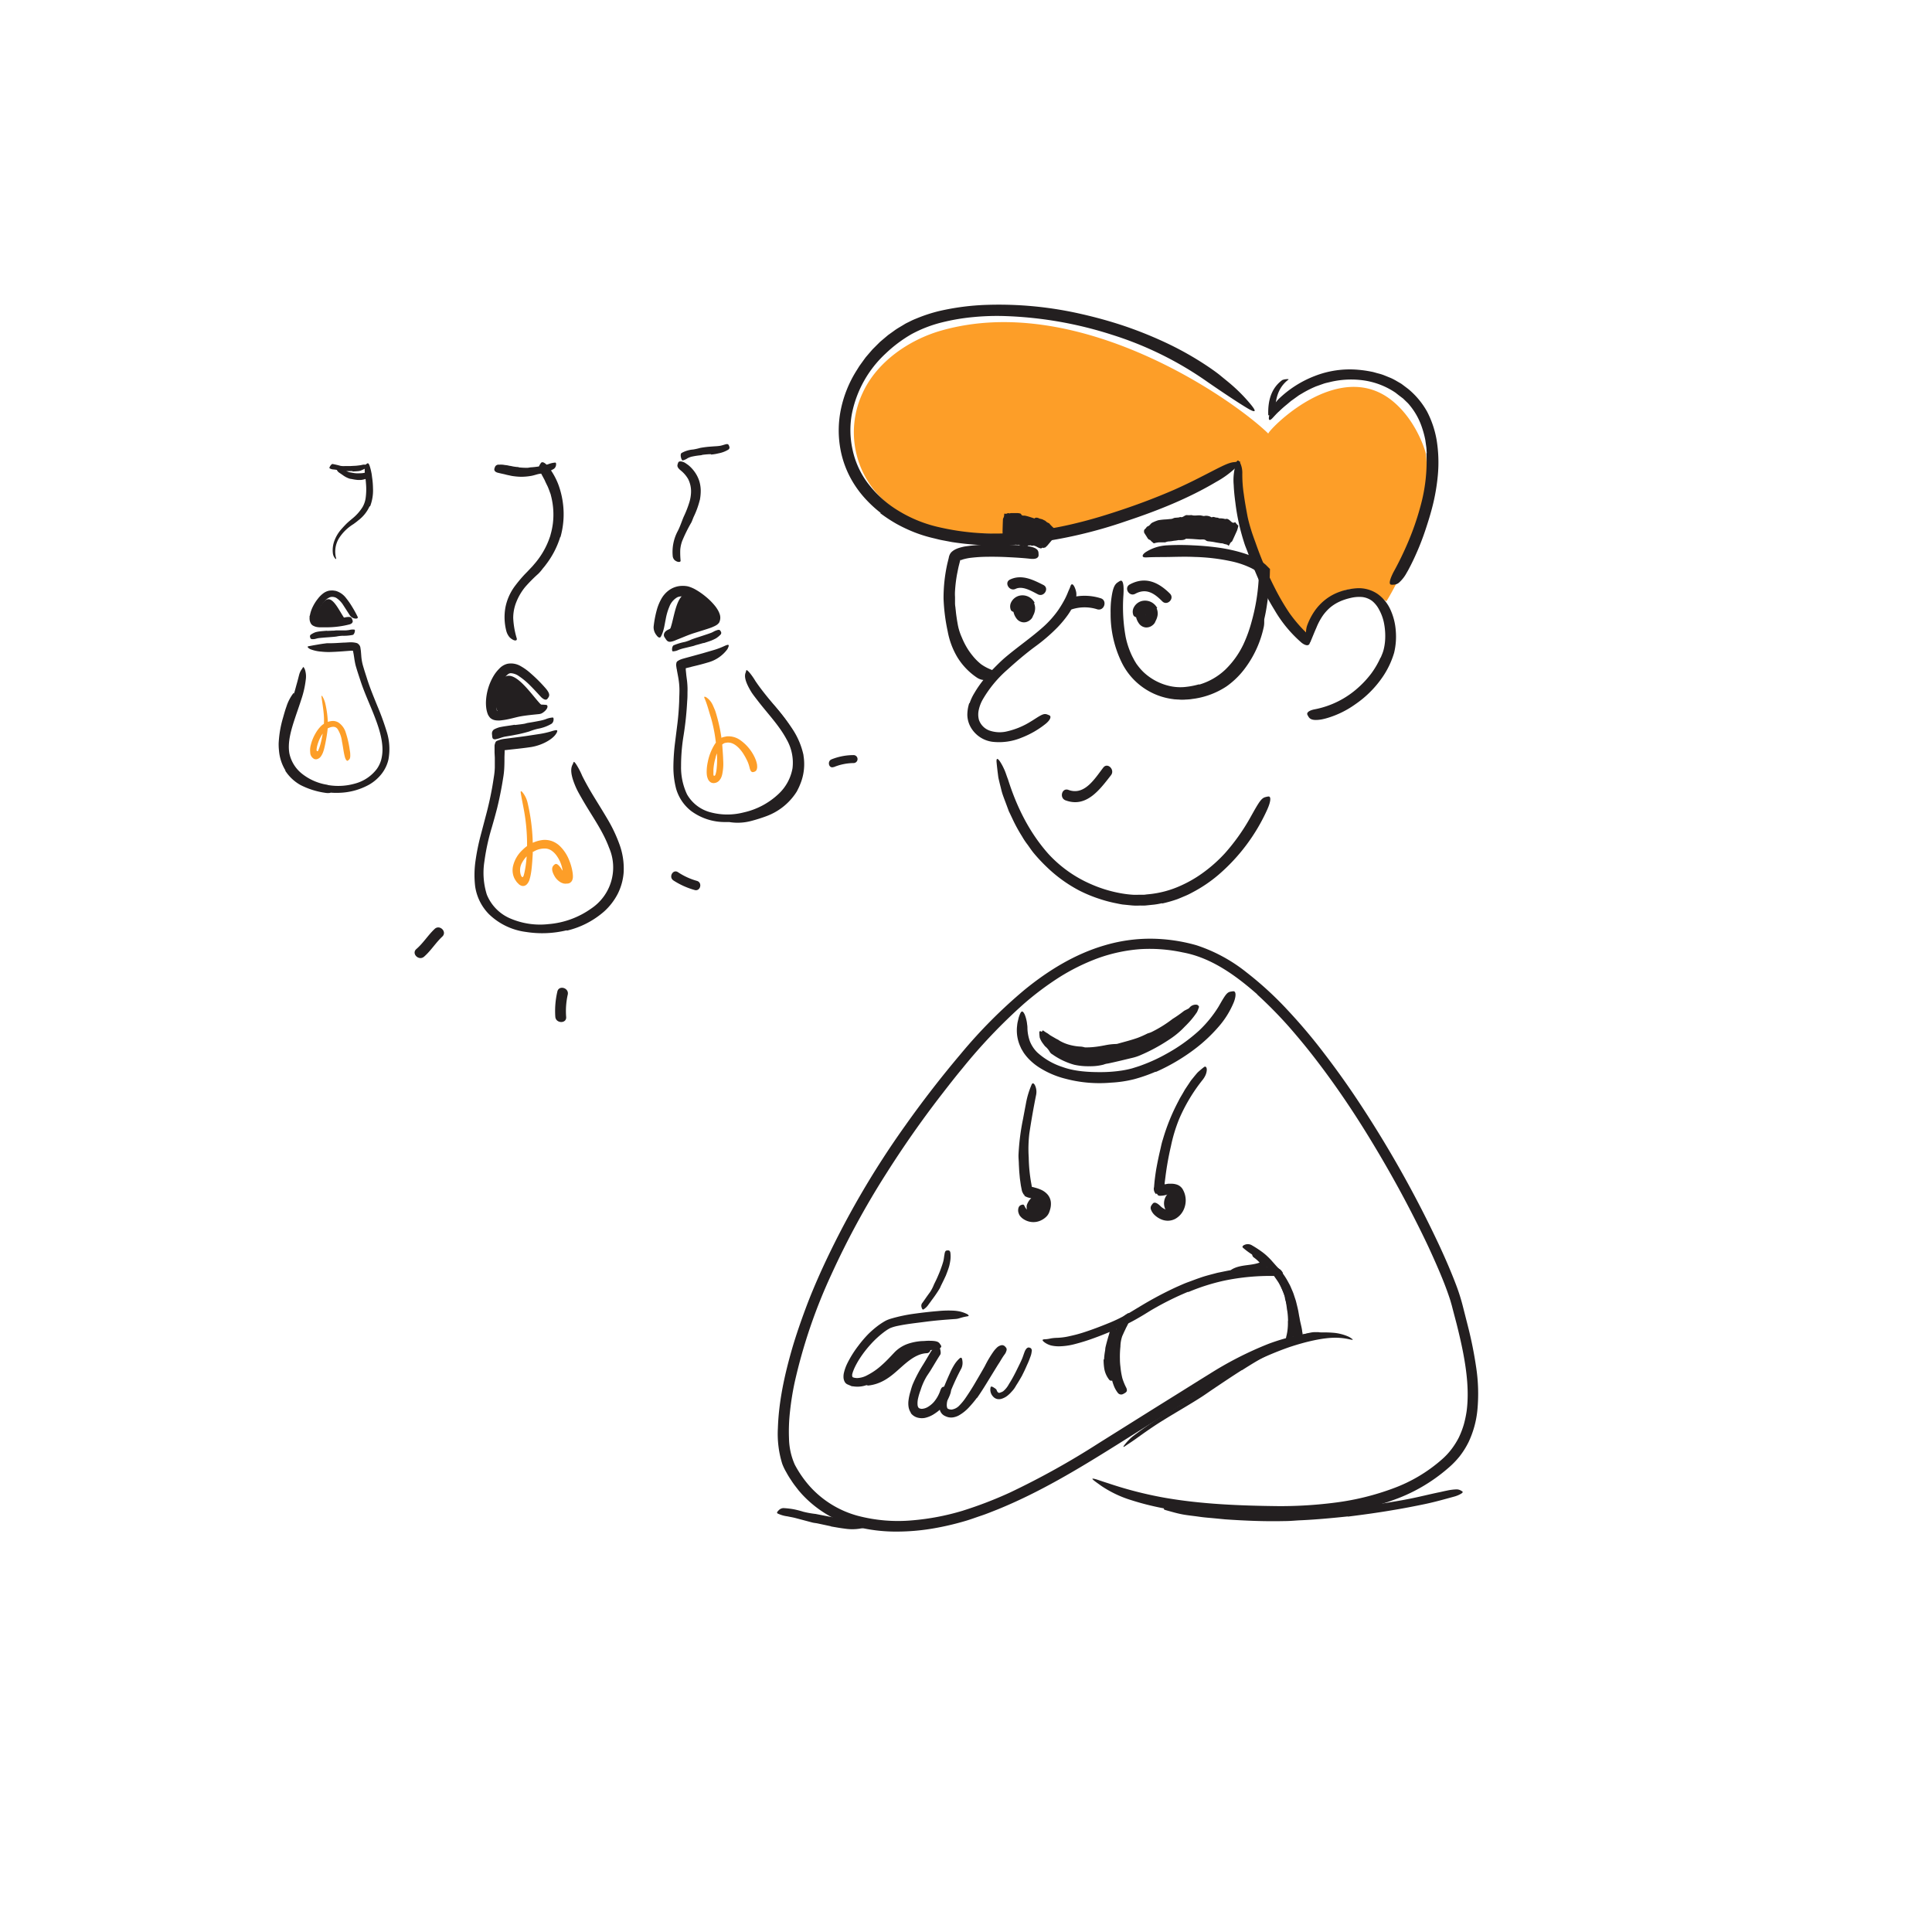<svg xmlns="http://www.w3.org/2000/svg" width="520" height="520" fill="none" viewBox="0 0 520 520">
  <path fill="#231F20" d="M216.251 203.307a14.099 14.099 0 0 1-.879 7.777c-.171.443-.365.877-.583 1.299l-.319.637-.389.591a16.282 16.282 0 0 1-7.714 6.027 42.698 42.698 0 0 1-4.145 1.314c-1.799.486-3.675.61-5.522.366-.568-.187-.474-.327 0-.677.3-.204.624-.372.964-.497a4.078 4.078 0 0 1 1.354-.35l1.322-.14c.435 0 .871-.148 1.306-.187a12.356 12.356 0 0 0 2.613-.49 19.677 19.677 0 0 0 4.861-2.162 12.684 12.684 0 0 0 4.378-4.751 12.348 12.348 0 0 0 1.687-6.898 14.988 14.988 0 0 0-1.143-4.301 29.2 29.2 0 0 0-3.53-5.902c-1.074-1.431-2.248-2.745-3.383-4.13-.257-.295-.506-.591-.778-.91-.871-1.189-.995-1.695-.855-2.169 0-.101 0-.218.046-.28.047-.062.164-.062.459.054.379.186.713.451.98.778a57.061 57.061 0 0 1 6.221 7.777 20.58 20.58 0 0 1 3.072 7.216l-.023.008Zm-139.421 4.06a12.12 12.12 0 0 1-1.734-5.288 15.88 15.88 0 0 1-.094-2.015 29.185 29.185 0 0 1 1.175-6.882c.28-.988.552-1.991.902-2.955a11.838 11.838 0 0 1 1.796-3.531c.257-.319.342-.194.311.187a7.152 7.152 0 0 1-.373 1.711 62.929 62.929 0 0 0-2.333 7.458 20.75 20.75 0 0 0-.513 4.759 11.57 11.57 0 0 0 1.042 5.078 10.94 10.94 0 0 0 1.858 2.613 10.847 10.847 0 0 0 4.09 2.644c1.2.417 2.423.759 3.664 1.027l.777.21c.365.09.72.217 1.058.381.16.096.3.223.412.373 0 .062.086.117.11.163.022.047-.07.109-.273.125a3.116 3.116 0 0 1-.894 0 21.198 21.198 0 0 1-6.922-2.131 11.584 11.584 0 0 1-4.13-3.888l.07-.039Zm69.577-17.101c-.856.606-8.811 2.27-11.129 2.208-2.317-.062-2.908-6.602 0-9.798 3.36-3.702 9.154 6.695 11.129 7.59ZM93.69 167.068s-8.415 1.252-8.765.202c-.35-1.05 1.812-6.556 3.819-5.941 2.006.614 3.95 6.322 4.945 5.739Z"/>
  <path fill="#FD9E28" d="M341.377 116.714c-9.332-9.138-50.968-38.308-88.032-27.74-8.5 2.411-17.241 8.298-21.098 16.65a24.884 24.884 0 0 0 4.666 28.129c5.249 5.327 12.442 8.235 19.706 9.425 3.639.599 7.17.334 10.794.552 30.749 1.843 66.148-19.675 66.148-19.675v2.084c-1.827 22.553 18.198 45.362 18.198 45.362s6.392-20.997 21.378-9.636c0 0 13.337-20.919 10.553-40.096 0 0-2.333-8.702-9.215-14.099-14.652-11.463-33.51 8.554-33.098 9.044Z"/>
  <path fill="#231F20" d="M346.68 355.567a20.73 20.73 0 0 0-.171-2.489c-.046-.303-.116-.598-.147-.909a25.547 25.547 0 0 0-.584-3.236c-.124-.47-.278-.932-.458-1.384a13.864 13.864 0 0 1-.693-1.734c-.046-.194.172-.28.459-.241.173.025.339.087.486.181.147.094.273.218.37.363a11.519 11.519 0 0 1 1.438 3.694c.14.778.436 1.556.615 2.333.167.884.276 1.777.326 2.675.039.553 0 1.112.039 1.665 0 .42-.046.847-.07 1.275a7.788 7.788 0 0 1-.186 1.268c-.094.419-.078.668-.179 1.003-.057.35-.175.687-.35.995-.07.147-.148.29-.234.428-.396.474-.661.513-.995.295a2.26 2.26 0 0 1-.225-.163.77.77 0 0 1-.156-.84c.163-.435.187-.894.319-1.337.113-.482.199-.971.256-1.462.095-.798.126-1.601.094-2.403l.046.023Zm-32.148-34.459a3.736 3.736 0 0 0-.56 4.915 1.996 1.996 0 0 0 2.66.7c.777-.513 1.36-1.796.699-2.659-.07-.086-.396-.677-.178-.218v-.14c0 .28.046.311.038.093 0 .529.125-.132-.07.296.117-.179.102-.179-.038 0a2.06 2.06 0 0 1 .233-.234 1.937 1.937 0 0 0 .57-1.376 1.941 1.941 0 0 0-1.202-1.798 1.942 1.942 0 0 0-2.121.421h-.031Zm-37.142 1.54a4.52 4.52 0 0 0-1.011 1.672 2.842 2.842 0 0 0 .778 2.598 1.942 1.942 0 0 0 1.897.497 3.014 3.014 0 0 0 2.24-1.928 3.364 3.364 0 0 0-.156-2.24 2.074 2.074 0 0 0-.894-1.159 1.938 1.938 0 0 0-2.854 2.193c.07.164.117.335.171.506.093.311 0-.164 0-.234 0 .187-.109.405.047-.233-.063.272.217-.435.109-.249-.109.187.35-.404.147-.202.288-.21.366-.272.234-.194-.133.078-.047.039.256-.101-.101 0-.218.07-.311.093l1.89.498c.14.202.179.249.109.132-.07-.117-.047-.062.093.233v.778c-.155.311-.187.404-.117.264.053-.064.097-.135.133-.21l-.164.218.156-.194c.35-.375.552-.864.568-1.377a1.963 1.963 0 0 0-.568-1.369c-.7-.645-2.076-.855-2.753 0v.008Zm60.061 15.787a10.029 10.029 0 0 1 2.256 2.216l.35-1.329c-2.536 1.555-5.849.777-8.5 2.333a.969.969 0 0 0-.099 1.613.977.977 0 0 0 .72.19.955.955 0 0 0 .358-.124c2.637-1.493 5.903-.684 8.5-2.333a.978.978 0 0 0 .35-1.33 12.819 12.819 0 0 0-2.955-2.916c-1.003-.777-1.975.941-.98 1.68Zm25.336 69.71c-4.137.436-8.266.824-12.442 1.027-1.517.054-3.025.233-4.542.225-5.342.132-10.693-.093-16.012-.459l-3.546-.342c-1.182-.101-2.333-.194-3.523-.373-1.493-.218-3.01-.35-4.495-.63-1.485-.28-2.947-.716-4.402-1.12-.909-.257-.723-.474.117-.614a15.64 15.64 0 0 1 4.044 0l4.51.567c.778.094 1.501.218 2.256.288l2.278.195c3.018.318 6.074.435 9.138.622 1.835.054 3.709.085 5.591 0 1.882-.086 3.78-.156 5.662-.265 4.129-.264 8.266-.528 12.388-.987 2.535-.257 5.07-.584 7.598-.926l5.747-.847c1.905-.327 3.818-.63 5.7-1.004 2.94-.552 5.778-1.298 8.679-1.889.638-.14 1.252-.288 1.897-.412a14.412 14.412 0 0 1 2.574-.335c.433-.005.858.111 1.229.335.138.075.271.161.397.256.148.156 0 .358-.412.599a7.526 7.526 0 0 1-1.913.778c-2.551.7-5.172 1.446-7.878 2.006-2.707.56-5.444 1.097-8.22 1.555-4.114.716-8.275 1.283-12.443 1.805l.023-.055Z"/>
  <path fill="#231F20" d="M334.238 368.772c-2.66 1.68-5.273 3.453-7.909 5.218-.956.645-1.897 1.322-2.869 1.952-3.445 2.224-6.999 4.215-10.437 6.361-1.555.949-3.04 1.952-4.51 2.971-.941.653-1.874 1.33-2.808 1.998-.933.669-1.905 1.291-2.854 1.937-.598.396-.598.241-.225-.265a15.158 15.158 0 0 1 2.131-2.255 115.003 115.003 0 0 1 11.797-7.878c2.473-1.415 4.907-3.025 7.294-4.666 2.637-1.78 5.25-3.608 7.917-5.381a138.104 138.104 0 0 1 4.985-3.173 71.786 71.786 0 0 1 7.932-4.153 43.604 43.604 0 0 1 6.455-2.395c.49-.117.972-.249 1.477-.342.392-.086.79-.138 1.19-.156h.825c.316-.01.63.062.909.21.099.042.193.094.28.156.195.171-.536.482-1.843.778a50.362 50.362 0 0 0-11.54 4.339c-2.792 1.431-5.498 3.072-8.174 4.783l-.023-.039Zm-110.562 42.033-3.639-.778c-.444-.093-.902-.116-1.338-.225l-4.666-1.237c-.684-.179-1.392-.28-2.076-.435a8.7 8.7 0 0 1-2.668-.778c-.295-.163-.078-.49.265-.817a1.843 1.843 0 0 1 1.314-.629c.905.046 1.806.148 2.698.303.899.179 1.787.408 2.66.684 1.093.269 2.202.467 3.321.591l3.639.716c.778.14 1.501.28 2.248.404 1.143.179 2.278.381 3.421.459.875.018 1.75-.01 2.621-.086.188-.024.378-.037.568-.039.692 0 .902.156 1.065.778.039.148.086.296.109.443a.933.933 0 0 1-.778 1.074 13.076 13.076 0 0 1-5.062.202c-1.252-.148-2.489-.381-3.733-.591l.031-.039Zm73.482-44.903c.042-.801.135-1.598.28-2.387.047-.288.039-.576.101-.863.226-.996.506-1.976.778-2.932.142-.421.261-.85.358-1.283a4.35 4.35 0 0 1 .552-1.594c.202-.304 1.337.521 1.275 1.127a12.571 12.571 0 0 1-.778 3.189 8.128 8.128 0 0 0-.318 1.99 33.82 33.82 0 0 0-.21 2.209c0 .451-.063.91-.055 1.361-.002.69.055 1.38.171 2.061a8.69 8.69 0 0 0 .529 1.485c.039.109.109.21.14.319.124.404 0 .591-.35.816l-.233.156a.7.7 0 0 1-.856-.202 6.614 6.614 0 0 1-1.329-2.994 15.205 15.205 0 0 1-.179-2.458h.124Zm-63.301 6.999c2.908-.365 5.086-1.75 7.263-3.647 2.333-1.999 5.032-4.899 8.313-5.039 1.369-.055 1.377-2.193 0-2.139-6.516.272-9.425 7.917-15.553 8.687-1.345.171-1.361 2.333 0 2.138h-.023Zm26.068-196.812a22.33 22.33 0 0 1-1.742-3.266c-.163-.42-.358-.825-.513-1.237a26.793 26.793 0 0 1-1.081-4.565c-.07-.692-.21-1.369-.272-2.053-.039-.435-.109-.871-.132-1.306a10.413 10.413 0 0 1 0-1.322c.046-.545.894.147.964 1.112.155 1.722.399 3.435.731 5.132a15.584 15.584 0 0 0 1.011 3.018c.441 1.08.975 2.121 1.594 3.11.388.608.811 1.192 1.268 1.75a14.302 14.302 0 0 0 2.333 2.333c.679.48 1.406.889 2.169 1.221.164.078.327.148.498.21.622.257.778.474.739.879.008.09.008.181 0 .272-.047.288-.412.389-.941.249a11.148 11.148 0 0 1-4.238-2.598 17.622 17.622 0 0 1-2.419-2.9l.031-.039Zm-79.812-6.245c-.14.241 10.319-2.418 11.494-3.072 1.174-.653-3.998-8.08-6.999-7.053-3.002 1.026-3.243 7.971-4.495 10.125Zm132.654 73.249c-.692.165-1.393.292-2.1.381l-2.123.218c-.707.093-1.43 0-2.138.054a14.984 14.984 0 0 1-2.139-.086l-2.107-.21c-.7-.101-1.392-.264-2.084-.396a36.271 36.271 0 0 1-4.06-1.089 37.312 37.312 0 0 1-5.638-2.333 38 38 0 0 1-8.648-6.283 44.125 44.125 0 0 1-3.624-3.889c-.552-.692-1.042-1.438-1.555-2.146a18.953 18.953 0 0 1-1.47-2.209 42.517 42.517 0 0 1-2.286-4.106l-1.003-2.115-.257-.521-.202-.552-.404-1.089c-.343-.933-.708-1.859-1.035-2.8-.326-.941-.513-1.92-.777-2.885l-.343-1.446c-.108-.49-.147-.988-.217-1.478a94.44 94.44 0 0 1-.327-2.947c-.109-1.229.311-1.104.941-.163.403.621.757 1.274 1.058 1.952.389.777.668 1.78 1.073 2.807 2.333 7.388 5.731 14.278 10.887 20.079a33.772 33.772 0 0 0 11.463 8.135 35.065 35.065 0 0 0 7.411 2.333c1.271.256 2.557.428 3.85.513.645.047 1.291 0 1.936 0h.949c.319 0 .645-.07.964-.101a27.084 27.084 0 0 0 9.247-2.442 33.142 33.142 0 0 0 6.299-3.756 38.68 38.68 0 0 0 5.443-4.938 54.534 54.534 0 0 0 6.58-9.208l1.213-2.162c1.555-2.706 2.123-3.499 3.188-3.709.234-.069.473-.113.716-.133.707 0 .591 1.416-.389 3.57a50.507 50.507 0 0 1-13.127 17.529 37.702 37.702 0 0 1-7.085 4.767 17.85 17.85 0 0 1-1.936.933c-.669.28-1.322.568-1.999.832a34.971 34.971 0 0 1-4.153 1.182l.008-.093Zm26.309-86.384a112.067 112.067 0 0 1-3.165-7.831c-.343-.964-.778-1.905-1.066-2.885a57.013 57.013 0 0 1-2.333-10.631c-.21-1.555-.396-3.211-.459-4.821a14.652 14.652 0 0 1 .778-6.222c.249-.622.63-.381.949.242.391.837.593 1.75.591 2.675a34.984 34.984 0 0 0 .404 5.801c.257 1.944.615 3.888.988 5.895.241 1.19.575 2.38.941 3.577.365 1.198.778 2.333 1.221 3.539a101.312 101.312 0 0 0 3.025 7.667 90.457 90.457 0 0 0 2.193 4.596 62.666 62.666 0 0 0 3.888 6.657 38.95 38.95 0 0 0 3.733 4.503c.288.311.607.583.887.902 1.073 1.143 1.291 1.594.987 2.403a4.325 4.325 0 0 1-.202.544c-.295.553-1.151.444-2.138-.35a34.717 34.717 0 0 1-7.233-8.741 75.932 75.932 0 0 1-4.059-7.52h.07Z"/>
  <path fill="#231F20" d="m371.612 177.022.467-1.143a8.85 8.85 0 0 0 .35-1.112c.193-.789.318-1.593.373-2.403a17.899 17.899 0 0 0-.358-4.946 12.498 12.498 0 0 0-1.252-3.321 7.398 7.398 0 0 0-1.858-2.333 5.555 5.555 0 0 0-2.675-1.073 9.78 9.78 0 0 0-3.111.241c-.537.124-1.065.264-1.555.428-.532.171-1.051.376-1.556.614-.878.41-1.699.933-2.442 1.555a12.503 12.503 0 0 0-1.944 2.147 16.808 16.808 0 0 0-1.757 3.305c-.514 1.151-.98 2.333-1.493 3.554-.343.739-.646.575-.934-.218a6.174 6.174 0 0 1-.093-3.834 17.307 17.307 0 0 1 1.991-3.935 14.143 14.143 0 0 1 3.111-3.274 13.605 13.605 0 0 1 3.989-2.092 8.988 8.988 0 0 1 1.065-.319c.358-.085.716-.194 1.074-.248a17.684 17.684 0 0 1 2.224-.288 8.975 8.975 0 0 1 5.49 1.493 10.45 10.45 0 0 1 3.546 4.332 16.44 16.44 0 0 1 1.416 5.708c.16 1.958.007 3.929-.451 5.84a23.19 23.19 0 0 1-3.033 6.416 28.125 28.125 0 0 1-7.45 7.465 25.339 25.339 0 0 1-7.342 3.624c-.585.18-1.179.328-1.781.444-2.286.357-3.048-.039-3.483-.817a3.407 3.407 0 0 1-.288-.552c-.164-.607.715-1.143 2.131-1.392a24.357 24.357 0 0 0 11.665-5.887 26.263 26.263 0 0 0 3.414-3.71 22.782 22.782 0 0 0 2.519-4.331l.031.062ZM237.03 138.045a33.129 33.129 0 0 1-3.888-3.554 27.983 27.983 0 0 1-3.258-4.199 26.426 26.426 0 0 1-3.772-9.916 27.984 27.984 0 0 1 .288-10.545 31.611 31.611 0 0 1 3.888-9.689l1.011-1.618 1.12-1.555.567-.778.615-.723 1.244-1.439 1.338-1.337.676-.67.723-.614 1.447-1.22 1.555-1.113c.887-.676 1.882-1.19 2.823-1.78.467-.304.996-.522 1.493-.778.506-.264 1.025-.5 1.556-.708a41.406 41.406 0 0 1 6.291-2.084 66.451 66.451 0 0 1 12.847-1.672 99.279 99.279 0 0 1 25.663 2.512c3.717.847 7.404 1.866 11.028 3.064a107.921 107.921 0 0 1 10.615 4.2 85.387 85.387 0 0 1 12.753 7.177c1.004.7 2.007 1.4 2.948 2.185.941.786 1.928 1.556 2.823 2.333a44.056 44.056 0 0 1 5.132 5.226c1.945 2.333 1.252 2.372-.979 1.027-2.232-1.346-6.09-3.888-10.522-6.945a92.952 92.952 0 0 0-25.663-12.7 105.134 105.134 0 0 0-28.486-5.046 66.097 66.097 0 0 0-8.765.241 55.97 55.97 0 0 0-8.71 1.47 34.597 34.597 0 0 0-8.111 3.15 36.513 36.513 0 0 0-6.952 5.21 30.058 30.058 0 0 0-9.114 16.401 24.342 24.342 0 0 0 .194 9.378 22.958 22.958 0 0 0 3.764 8.625 29.26 29.26 0 0 0 8.64 7.932 35.843 35.843 0 0 0 11.027 4.433 66.642 66.642 0 0 0 18.221 1.602 95.225 95.225 0 0 0 9.161-.879 97.01 97.01 0 0 0 9.013-1.742c4.627-1.097 9.13-2.496 13.586-4.013a172.008 172.008 0 0 0 13.127-5.055c1.882-.84 3.702-1.695 5.56-2.62 6.867-3.445 8.881-4.76 10.818-4.853.427-.055.941-.187 1.213-.187.459 0 .093.545-.902 1.633a25.32 25.32 0 0 1-5.335 3.889c-7.419 4.409-15.654 7.714-24.108 10.522a124.821 124.821 0 0 1-26.44 6.073 77.244 77.244 0 0 1-20.523-.389l-2.551-.482c-.848-.148-1.68-.389-2.527-.583a37.332 37.332 0 0 1-5.032-1.555 42.1 42.1 0 0 1-4.79-2.248 39.766 39.766 0 0 1-4.441-2.916l.101-.078Zm146.98-16.09c-.047-.583-.047-1.182-.14-1.765l-.241-1.734a25.185 25.185 0 0 0-.895-3.375 18.447 18.447 0 0 0-3.32-6.012 7.44 7.44 0 0 0-.848-.909l-.902-.879c-.669-.513-1.353-1.011-2.014-1.556a20.515 20.515 0 0 0-8.321-3.297 24.29 24.29 0 0 0-9.161.35c-.661.179-1.346.288-1.999.521l-1.952.692a28.81 28.81 0 0 0-3.694 1.859c-.373.233-.777.435-1.127.692l-1.074.778c-.35.264-.731.497-1.057.777-.327.28-.669.576-1.011.856a26.132 26.132 0 0 0-1.975 1.757c-.677.576-1.237 1.26-1.859 1.898-.778.777-1.05.443-.84-.615a9.364 9.364 0 0 1 .716-2.053 12.157 12.157 0 0 1 1.757-2.449 28.869 28.869 0 0 1 9.861-6.307 25.825 25.825 0 0 1 11.665-1.657c1.196.103 2.385.274 3.562.514.598.101 1.174.311 1.765.459a12.54 12.54 0 0 1 1.742.552l1.703.692c.557.256 1.099.541 1.625.855l.778.451.397.234.373.272 1.462 1.104a21.467 21.467 0 0 1 5.14 6.167 26.387 26.387 0 0 1 2.528 7.504c.521 3.161.636 6.376.342 9.566a54.41 54.41 0 0 1-1.128 7.1c-.536 2.333-1.221 4.619-1.959 6.867a70.888 70.888 0 0 1-4.153 10.179c-.373.716-.723 1.431-1.151 2.131a9.719 9.719 0 0 1-1.96 2.551 2.26 2.26 0 0 1-1.555.638 2.907 2.907 0 0 1-.685 0c-.661-.148-.334-1.408.607-3.29a86.334 86.334 0 0 0 4.137-8.554 72.364 72.364 0 0 0 3.158-9.216 45.454 45.454 0 0 0 1.625-14.301l.078-.047Zm-123.036 67.3c.322-.95.75-1.86 1.275-2.714.478-.819.997-1.614 1.555-2.38a34.966 34.966 0 0 1 3.624-4.223c.941-.956 1.875-1.897 2.87-2.768 3.538-3.025 7.302-5.561 10.623-8.555a27.022 27.022 0 0 0 3.888-4.386 29.72 29.72 0 0 0 1.882-3.149c.272-.545.521-1.089.739-1.649.218-.56.513-1.096.692-1.68.257-.707.63-.622 1.034.14.257.521.436 1.076.529 1.649a4.979 4.979 0 0 1-.295 2.255 15.975 15.975 0 0 1-2.03 3.787 29.983 29.983 0 0 1-2.675 3.212 47.07 47.07 0 0 1-6.167 5.304c-2.574 1.913-5.063 4.044-7.411 6.175a31.8 31.8 0 0 0-6.548 7.908 9.643 9.643 0 0 0-1.089 2.746 5.6 5.6 0 0 0 0 2.776 4.669 4.669 0 0 0 2.8 2.908 8.427 8.427 0 0 0 4.479.304 20.82 20.82 0 0 0 6.742-2.753c.467-.272.903-.568 1.361-.856 1.696-1.073 2.271-1.322 3.111-.964.187.064.369.142.544.233.514.327.133 1.283-1.127 2.287a24.339 24.339 0 0 1-6.354 3.655 15.79 15.79 0 0 1-7.932 1.135 7.9 7.9 0 0 1-5.7-3.709 7.065 7.065 0 0 1-1.035-3.461 10.36 10.36 0 0 1 .514-3.235l.101.008Z"/>
  <path fill="#231F20" d="m258.485 150.698-.046.124-.14.537-.272 1.073c-.171.723-.296 1.454-.451 2.185a38.156 38.156 0 0 0-.529 4.433 12.588 12.588 0 0 0 0 1.625v1.634c.014 3.83.766 7.622 2.216 11.167a15.62 15.62 0 0 0 1.19 2.224l.7 1.05c.257.326.544.63.778.949l.528.598.591.529.599.521c.185.189.391.356.615.498.435.303.855.614 1.275.949.42.334.894.552 1.338.863.443.311.256.925-.545 1.205a3.948 3.948 0 0 1-3.414-.497 17.836 17.836 0 0 1-5.249-5.483 21.056 21.056 0 0 1-2.597-6.952c-.628-2.894-1-5.837-1.113-8.796a42.342 42.342 0 0 1 1.058-9.604l.358-1.439c0-.132.07-.326.116-.49a3.6 3.6 0 0 1 .218-.497c.174-.307.413-.573.7-.778.139-.117.29-.219.451-.303.141-.09.29-.168.443-.234.253-.116.513-.217.778-.303a14.88 14.88 0 0 1 1.555-.396c2.965-.444 5.965-.6 8.959-.467 2.287 0 4.542 0 6.851.241.506.054 1.011.086 1.556.187 1.905.381 2.519.925 2.519 1.913.024.219.024.441 0 .661-.202.692-.972.894-2.169.777-1.82-.21-3.78-.326-5.755-.427a85.867 85.867 0 0 0-6.019-.117 40.04 40.04 0 0 0-4.378.288c-.657.084-1.307.217-1.945.396-.13.039-.257.085-.381.14l-.163.063h-.039a.063.063 0 0 0-.054 0l-.133-.047Zm64.305 33.556a17.278 17.278 0 0 0 6.999-4.02 23.524 23.524 0 0 0 4.9-6.859 37.289 37.289 0 0 0 2.154-5.957 53.488 53.488 0 0 0 1.913-11.191l.078-1.431v-.466l-.094-.102a1.494 1.494 0 0 0-.218-.21c-.155-.108-.303-.264-.489-.373l-.537-.35-.583-.319a23.36 23.36 0 0 0-5.242-1.843 52.834 52.834 0 0 0-10.109-1.228c-2.178-.101-4.371-.047-6.548 0-2.178.046-4.394 0-6.502.124-.653 0-.863-.078-.949-.319-.085-.241.164-.645.724-1.05a11.767 11.767 0 0 1 5.856-1.882c2.297-.124 4.6-.124 6.897 0 2.295.094 4.604.296 6.906.615 2.347.324 4.662.844 6.921 1.555 1.18.375 2.325.851 3.422 1.423.575.31 1.128.658 1.657 1.042l.396.319c.195.149.377.312.545.49l.528.529.265.257.132.132c.004.062.004.124 0 .186l-.047 1.672-.062 1.05a99.782 99.782 0 0 1-.163 2.115 65.919 65.919 0 0 1-.482 4.247 46.074 46.074 0 0 1-1.952 8.398 32.498 32.498 0 0 1-4.309 8.555 22.203 22.203 0 0 1-7.193 6.454 20.65 20.65 0 0 1-5.576 1.999l-1.462.264-1.47.164c-1.007.076-2.02.063-3.025-.039a17.844 17.844 0 0 1-14.2-9.978 29.622 29.622 0 0 1-2.947-13.22c-.02-.986.011-1.972.093-2.955.396-3.671.925-4.76 1.897-5.358.21-.155.437-.286.677-.389.723-.202.941 1.33.778 3.888a45.11 45.11 0 0 0 .606 11.237 22.23 22.23 0 0 0 1.766 5.219l.637 1.213c.249.365.443.777.716 1.096a14.809 14.809 0 0 0 1.726 1.983 15.086 15.086 0 0 0 6.929 3.687 13.1 13.1 0 0 0 3.888.303 21.52 21.52 0 0 0 4.06-.739l.093.062Zm-26.611-23.252a14.348 14.348 0 0 0-8.368-.047c-1.882.646-1.073 3.655.832 3.002a11.223 11.223 0 0 1 6.711.047c1.937.497 2.769-2.497.825-3.002Zm42.204 106.618c-5.895-5.179-12.443-9.884-20.041-11.276a42.098 42.098 0 0 0-11.548-.871 43.228 43.228 0 0 0-11.346 2.45 55.885 55.885 0 0 0-10.491 5.21 81.217 81.217 0 0 0-9.464 7.116 146.478 146.478 0 0 0-16.471 17.311c-1.874 2.247-3.663 4.557-5.444 6.851a276.725 276.725 0 0 0-5.249 6.999 278.776 278.776 0 0 0-9.83 14.511 220.49 220.49 0 0 0-14.729 27.094 143.78 143.78 0 0 0-9.9 29.108 76.115 76.115 0 0 0-1.213 7.536 48.127 48.127 0 0 0-.295 7.543 18.091 18.091 0 0 0 1.555 7 29.464 29.464 0 0 0 4.254 6.081 26.806 26.806 0 0 0 12.536 7.652 42.574 42.574 0 0 0 15.001 1.252 65.717 65.717 0 0 0 13.322-2.551 108.193 108.193 0 0 0 12.746-4.891 214.142 214.142 0 0 0 23.905-13.29l14.892-9.333 7.489-4.666c2.481-1.555 4.97-3.11 7.489-4.666a95.088 95.088 0 0 1 15.849-8.087 55.28 55.28 0 0 1 8.625-2.45 31.877 31.877 0 0 1 9.028-.521c1.399.137 2.766.505 4.044 1.089.778.466 1.081.723.98.777-.101.055-.599-.062-1.439-.241a17.221 17.221 0 0 0-3.561-.303c-3.041.054-7.279.933-12.186 2.574a86.804 86.804 0 0 0-16.114 7.629c-5.109 2.947-10.109 6.221-15.265 9.332-5.156 3.111-10.11 6.299-15.212 9.48-10.156 6.353-20.546 12.637-31.884 17.233-1.415.552-2.823 1.143-4.277 1.625-1.454.483-2.878 1.027-4.363 1.455a75.495 75.495 0 0 1-8.998 2.068 58.31 58.31 0 0 1-9.254.778 43.668 43.668 0 0 1-9.332-.918 30.246 30.246 0 0 1-16.432-9.231l-.778-.894-.731-.941a22.788 22.788 0 0 1-1.384-1.952 21.652 21.652 0 0 1-1.236-2.037c-.433-.728-.8-1.494-1.097-2.287a27.148 27.148 0 0 1-1.166-9.55c.241-7.465 1.882-14.721 3.95-21.844 1.058-3.554 2.279-7.069 3.577-10.553 1.299-3.484 2.761-6.922 4.301-10.32a235.93 235.93 0 0 1 22.373-38.642 284.145 284.145 0 0 1 14.971-19.341 133.92 133.92 0 0 1 17.272-17.357c6.361-5.18 13.547-9.612 21.564-11.938a43.227 43.227 0 0 1 12.326-1.773c4.162.026 8.301.618 12.303 1.758a42.942 42.942 0 0 1 13.469 7.286 91.672 91.672 0 0 1 11.152 10.242 147.28 147.28 0 0 1 9.721 11.518 226.522 226.522 0 0 1 8.764 12.225 303.273 303.273 0 0 1 22.335 39.661c1.594 3.445 3.111 6.929 4.464 10.498a51.843 51.843 0 0 1 1.75 5.483l1.399 5.498a107.71 107.71 0 0 1 2.248 11.167c.581 3.79.695 7.637.342 11.455a26.117 26.117 0 0 1-2.372 8.679 22.25 22.25 0 0 1-2.411 3.85 23.311 23.311 0 0 1-3.149 3.219 45.6 45.6 0 0 1-15.258 8.741c-.684.272-1.392.475-2.084.692-.692.218-1.4.444-2.108.638-1.415.342-2.823.778-4.254 1.034l-2.146.444-2.154.357c-1.439.265-2.885.405-4.332.599a129.36 129.36 0 0 1-17.427.646c-5.094-.14-10.11-.304-15.243-.778-9.549-.879-15.786-2.372-20.032-3.733a30.299 30.299 0 0 1-8.244-3.888c-.777-.568-1.796-1.26-2.208-1.641-.412-.381-.156-.381.521-.218.676.163 1.812.614 3.445 1.112a104.869 104.869 0 0 0 15.063 3.888c10.009 1.774 20.453 2.178 30.92 2.295 5.225.019 10.445-.316 15.624-1.004a69.768 69.768 0 0 0 15.126-3.756 41.318 41.318 0 0 0 13.22-7.862 18.475 18.475 0 0 0 2.551-2.745 21.06 21.06 0 0 0 1.952-3.111 23.791 23.791 0 0 0 1.329-3.46 29.32 29.32 0 0 0 .778-3.694c.653-5.063.054-10.367-.941-15.6-.505-2.621-1.12-5.242-1.781-7.87l-1.026-3.904-.257-.996-.264-.925c-.164-.607-.389-1.237-.599-1.859-1.276-3.717-2.893-7.419-4.542-11.074-1.648-3.655-3.46-7.279-5.303-10.887-3.687-7.186-7.684-14.224-11.914-21.106-4.231-6.882-8.772-13.57-13.672-19.971-2.442-3.211-5.008-6.307-7.652-9.332a116.41 116.41 0 0 0-8.438-8.554l.016-.047Z"/>
  <path fill="#231F20" d="m229.369 373.15-1.112-.474a1.635 1.635 0 0 1-.886-.724 2.878 2.878 0 0 1-.335-1.112 4.676 4.676 0 0 1 .078-1.221c.219-.974.559-1.917 1.011-2.807a28.699 28.699 0 0 1 2.947-4.666 31.008 31.008 0 0 1 2.59-3.041 25.702 25.702 0 0 1 2.698-2.333c.483-.35.972-.684 1.494-.995.279-.175.57-.33.87-.467.304-.132.592-.233.887-.334a42.75 42.75 0 0 1 6.789-1.431c2.006-.272 4.028-.506 6.035-.669a28.36 28.36 0 0 1 3.888-.124 11.49 11.49 0 0 1 1.975.225 8.838 8.838 0 0 1 1.96.692c.397.21.513.436.436.514-.078.077-.327.108-.685.171-.47.085-.934.197-1.392.334-.28.078-.583.187-.902.249-.319.062-.645.078-.995.101-2.465.179-5.008.373-7.528.708-2.52.334-5.078.591-7.543 1.112-.705.134-1.396.338-2.061.606a9.841 9.841 0 0 0-.895.521c-.311.21-.622.428-.917.661a25.771 25.771 0 0 0-3.368 3.111 29.581 29.581 0 0 0-3.11 4.044 21.167 21.167 0 0 0-1.229 2.209c-.179.373-.334.777-.474 1.135a7.032 7.032 0 0 0-.171.56 1.843 1.843 0 0 0-.063.264v.14c0 .218 0 .56.273.615.125.058.259.097.396.116.216.036.435.059.653.07a6.115 6.115 0 0 0 2.753-.777 17.678 17.678 0 0 0 3.889-2.707c1.221-1.065 2.278-2.224 3.445-3.46a9.328 9.328 0 0 1 3.484-2.24 14.527 14.527 0 0 1 3.958-.778c.576 0 1.128-.077 1.695-.077 2.092 0 2.707.217 3.111.894.112.149.211.308.296.474.202.521-.669.965-2.193 1.081-2.248.179-4.495.234-6.222.926-.85.34-1.624.845-2.278 1.485a7.61 7.61 0 0 0-.568.568l-.63.645c-.42.436-.863.871-1.314 1.299a24.443 24.443 0 0 1-4.487 3.453 13.02 13.02 0 0 1-2.792 1.236 7.432 7.432 0 0 1-3.438.164l-.023.054Z"/>
  <path fill="#231F20" d="M245.18 380.274a3.95 3.95 0 0 1-.661-1.781 6.08 6.08 0 0 1 0-1.501c.104-.872.291-1.731.56-2.567.15-.584.329-1.16.537-1.726a37.663 37.663 0 0 1 2.893-5.498c.482-.778.933-1.555 1.392-2.333.303-.498.591-1.019.941-1.501.173-.255.374-.489.599-.7.254-.215.53-.402.824-.56.443-.21.583.257.723.778.082.307.145.618.187.933.015.16.015.322 0 .482a.992.992 0 0 1-.164.397c-.575.886-1.143 1.843-1.718 2.792l-.871 1.438-.949 1.431a16.715 16.715 0 0 0-1.688 3.764 15.863 15.863 0 0 0-.645 2.1 5.9 5.9 0 0 0-.171 1.967c.109.708.35.941 1.112 1.004a3.564 3.564 0 0 0 1.672-.521 6.89 6.89 0 0 0 1.555-1.276 9.472 9.472 0 0 0 1.618-2.698c.093-.203.14-.428.233-.63.319-.778.591-.902 1.4-.778.187 0 .373.039.552.078a.976.976 0 0 1 .661.49 1.265 1.265 0 0 1 .101.972 10.106 10.106 0 0 1-4.16 5.552 7.598 7.598 0 0 1-2.831 1.26 4.535 4.535 0 0 1-1.905-.085 3.37 3.37 0 0 1-1.851-1.245l.054-.038Z"/>
  <path fill="#231F20" d="M262.927 376.238a30.5 30.5 0 0 1-2.123 2.542 11.3 11.3 0 0 1-2.823 2.232 4.979 4.979 0 0 1-1.439.475 3.556 3.556 0 0 1-1.555-.109 5.461 5.461 0 0 1-.887-.389 2.544 2.544 0 0 1-1.026-1.166 3.546 3.546 0 0 1-.257-1.245 8.02 8.02 0 0 1 .218-2.076 22.216 22.216 0 0 1 1.213-3.632 86.6 86.6 0 0 1 1.447-3.336 16.3 16.3 0 0 1 1.073-2.076 7.857 7.857 0 0 1 1.555-1.89c.49-.373.63.085.7.645.12.712.025 1.443-.272 2.1a62.467 62.467 0 0 0-3.624 8.111 6.166 6.166 0 0 0-.303 1.781c0 .235.037.468.109.692a.471.471 0 0 0 .209.272c.303.148.636.222.973.218a3.462 3.462 0 0 0 2.123-1.12 14.784 14.784 0 0 0 1.812-2.255 63.11 63.11 0 0 0 2.053-3.204c.987-1.68 1.99-3.375 2.955-5.094a30.31 30.31 0 0 1 2.403-4.036c.224-.301.471-.584.739-.848a2.438 2.438 0 0 1 1.415-.777 1.12 1.12 0 0 1 .941.412c.114.113.216.238.303.373a.981.981 0 0 1 0 .778c-.082.299-.216.58-.396.832-.312.412-.63.894-.941 1.408a66.47 66.47 0 0 0-.467.777l-.506.778-2.123 3.453c-1.081 1.773-2.185 3.593-3.445 5.389l-.054-.015Zm12.208-6.067c-.513.895-1.026 1.797-1.609 2.676-.186.34-.392.67-.615.987a8.848 8.848 0 0 1-.669.778c-.238.279-.498.54-.777.778a4.844 4.844 0 0 1-1.999 1.127c-.39.103-.8.103-1.19 0a2.1 2.1 0 0 1-.995-.645 2.666 2.666 0 0 1-.645-2.52c.077-.264.451-.14.777.07.327.21.778.475.832.723.063.199.163.384.296.545.069.068.148.125.233.171a.55.55 0 0 0 .228.021.519.519 0 0 0 .215-.076c.275-.074.537-.19.778-.342a6.219 6.219 0 0 0 1.555-1.928 31.581 31.581 0 0 0 1.478-2.567c.288-.544.568-1.096.832-1.656.42-.848.848-1.695 1.221-2.574.288-.677.482-1.392.778-2.1.067-.158.153-.306.256-.443.124-.216.315-.386.545-.482a.697.697 0 0 1 .528.039l.249.108a.903.903 0 0 1 .241.91 5.822 5.822 0 0 1-.178.926c-.094.303-.21.583-.319.894a20.626 20.626 0 0 1-.778 1.851 40.406 40.406 0 0 1-1.306 2.768l.038-.039Zm44.654-22.49a80.232 80.232 0 0 0-9.278 4.573c-1.104.63-2.162 1.33-3.266 1.975-1.104.646-1.96 1.144-3.002 1.68a80.708 80.708 0 0 1-3.111 1.501 83.275 83.275 0 0 1-6.338 2.613 53.733 53.733 0 0 1-5.848 1.828c-1.3.321-2.634.493-3.973.513a9.33 9.33 0 0 1-2.061-.226 5.387 5.387 0 0 1-1.913-.948c-.7-.592-.358-.716.388-.732.478-.03.951-.103 1.416-.217a11.926 11.926 0 0 1 1.75-.164 17.586 17.586 0 0 0 3.522-.497 36.178 36.178 0 0 0 3.593-.965c2.403-.777 4.798-1.695 7.194-2.683a39.496 39.496 0 0 0 4.238-2.068c1.353-.778 2.722-1.641 4.106-2.458a97.44 97.44 0 0 1 9.464-5.016c1.011-.435 2.007-.909 3.049-1.283 1.042-.373 2.053-.777 3.11-1.135 1.556-.568 3.212-.957 4.822-1.392 1.649-.319 3.266-.716 4.923-.902l1.905-.296 1.913-.186c.638-.055 1.275-.164 1.921-.171l1.921-.039c.567 0 1.127-.063 1.695 0 2.131.109 2.745.661 3.111 1.213.088.117.166.242.233.373.07.187-.117.335-.513.49a5.063 5.063 0 0 1-1.742.366 60.85 60.85 0 0 0-13.415 1.236 55.342 55.342 0 0 0-9.806 3.111l-.008-.094Z"/>
  <path fill="#231F20" d="M345.904 349.307c-.195-.716-.498-1.384-.778-2.092a21.47 21.47 0 0 0-.995-1.983c-.288-.459-.599-.91-.918-1.353a22.592 22.592 0 0 0-3.834-4.417 21.213 21.213 0 0 0-2.092-1.626 19.786 19.786 0 0 1-2.768-2.029c-.257-.257 0-.584.513-.778a2.16 2.16 0 0 1 1.789.07 29.158 29.158 0 0 1 3.009 1.96c.489.366.954.763 1.392 1.189.451.421.876.868 1.276 1.338.497.544.972 1.128 1.508 1.664a12.533 12.533 0 0 1 1.447 1.758 19.26 19.26 0 0 1 1.306 2.131c.195.365.412.723.576 1.104l.49 1.143c.207.465.384.943.528 1.431.156.482.335.957.467 1.446.187.739.373 1.486.537 2.225.163.738.256 1.5.42 2.239.163 1.151.536 2.271.692 3.43 0 .256.093.505.116.777.078.957-.109 1.268-.84 1.47-.171.047-.342.101-.505.132a1.152 1.152 0 0 1-.814-.224 1.154 1.154 0 0 1-.446-.717c-.28-.972-.451-1.959-.653-2.939-.086-.49-.14-.996-.21-1.493-.07-.498-.179-.98-.265-1.478a27.632 27.632 0 0 0-1.042-4.339l.094-.039Zm-34.878-60.853a42.917 42.917 0 0 1-5.833 2.03 32.098 32.098 0 0 1-6.159.91 35.566 35.566 0 0 1-12.232-1.042 24.01 24.01 0 0 1-7.303-3.173 15.554 15.554 0 0 1-2.768-2.333c-.416-.451-.8-.929-1.151-1.431-.171-.257-.319-.529-.475-.778l-.233-.404-.187-.42a10.485 10.485 0 0 1-1.003-4.588 8.317 8.317 0 0 1 .078-1.159c.028-.385.088-.768.179-1.143l.264-1.105c.125-.357.249-.715.405-1.057.42-.856.777-.56 1.205.319.211.534.375 1.086.49 1.648.07.326.12.656.148.988.064.344.092.693.085 1.042.033 1.213.261 2.414.677 3.554a8.733 8.733 0 0 0 1.975 2.955 18.55 18.55 0 0 0 6.82 3.927c3.15 1.144 6.766 1.377 10.234 1.369a37.759 37.759 0 0 0 5.709-.428c.93-.145 1.851-.339 2.76-.583.918-.295 1.843-.552 2.738-.91a44.556 44.556 0 0 0 6.493-3.002 45.415 45.415 0 0 0 8.827-6.291 32.1 32.1 0 0 0 5.179-6.361l.894-1.556c1.128-1.882 1.556-2.434 2.504-2.55.21-.046.424-.075.638-.086.653 0 .778 1.12.14 2.846a23.681 23.681 0 0 1-4.324 6.914 41.636 41.636 0 0 1-6.073 5.677 52.495 52.495 0 0 1-10.639 6.283l-.062-.062Zm-.414 31.099c.055-.684.109-1.361.187-2.03l.156-1.228c.108-.724.21-1.447.349-2.17a92.02 92.02 0 0 1 .895-4.293c.256-1.034.428-2.084.777-3.111a54.289 54.289 0 0 1 4.239-10.428c.365-.778.824-1.462 1.228-2.185.218-.366.405-.739.638-1.081l.692-1.042c.311-.436.576-.902.91-1.33l1.019-1.252.521-.615c.186-.196.383-.38.591-.552.404-.357.824-.707 1.252-1.034.428-.327.778.062.739.824a4.114 4.114 0 0 1-.311 1.283 5.91 5.91 0 0 1-.817 1.346 46.008 46.008 0 0 0-6.283 10.467 41.805 41.805 0 0 0-2.232 7.349 80.035 80.035 0 0 0-1.493 8.376l-.164 1.26-.046.419a.993.993 0 0 0 0 .218.787.787 0 0 0 .194 0c.257-.054.537-.109.778-.14h.427c.197-.011.395-.011.591 0 .423.012.842.083 1.245.21.456.14.87.392 1.205.731.174.17.323.364.443.576.117.202.179.357.273.536a5.956 5.956 0 0 1 .116 4.589 5.365 5.365 0 0 1-2.418 2.815 4.31 4.31 0 0 1-1.96.497 4.546 4.546 0 0 1-1.991-.451 5.753 5.753 0 0 1-1.423-.925 3.889 3.889 0 0 1-1.19-1.719 1.237 1.237 0 0 1 .233-1.135c.107-.162.227-.316.358-.459.482-.42 1.198 0 1.937.7a3.935 3.935 0 0 0 1.656 1.034 1.565 1.565 0 0 0 1.237-.194c.431-.29.762-.705.948-1.19a2.96 2.96 0 0 0 .148-1.688 3.721 3.721 0 0 0-.187-.637l-.147-.311v-.047c0-.047 0 0-.117 0a1.91 1.91 0 0 0-.498-.078h-.692l-.521.086a6.41 6.41 0 0 1-2.006.303 1.146 1.146 0 0 1-.358-.101.73.73 0 0 1-.202-.233l-.164-.234-.038-.062c.038-.054-.366.412-.195.21l-.093-.132a1.98 1.98 0 0 1-.498-1.376v-.187l.062-.179Zm-34.863 2.162-.116-.155-.055-.078-.062.062v-.047l-.179-.342a2.527 2.527 0 0 1-.303-.739l-.171-.855-.101-.521-.265-1.89-.171-1.882-.101-1.882c0-.917-.14-1.827-.085-2.737a62.039 62.039 0 0 1 1.213-9.495c.256-1.385.521-2.769.777-4.13a22.924 22.924 0 0 1 1.556-5.148c.233-.513.614-.303.894.272a4.09 4.09 0 0 1 .303 2.489 211.848 211.848 0 0 0-1.835 10.444 35.395 35.395 0 0 0-.163 6.493c.036 2.38.273 4.753.707 7.093.025.11.043.222.055.334l.047.257a.818.818 0 0 0 0 .14.309.309 0 0 0 .116.054l.257.07.35.093.591.164c.405.123.802.271 1.19.443a5.13 5.13 0 0 1 1.695 1.213c.508.565.833 1.269.933 2.022a5.196 5.196 0 0 1-.179 2.045 8.118 8.118 0 0 1-.311.926 3.322 3.322 0 0 1-.637.956c-.374.391-.81.717-1.291.965a4.694 4.694 0 0 1-1.556.528 4.801 4.801 0 0 1-3.219-.653 3.8 3.8 0 0 1-1.175-1.065 2.745 2.745 0 0 1-.303-.677 1.941 1.941 0 0 1-.116-.599 2.12 2.12 0 0 1 .132-.902 1.115 1.115 0 0 1 .777-.684c.128-.046.262-.072.397-.078.404 0 .451.778.933 1.19.067.073.14.141.218.202.091.045.177.1.257.164.173.122.365.216.567.28.415.146.864.168 1.291.062a2.335 2.335 0 0 0 1.042-.63.348.348 0 0 0 .078-.132l.055-.187a3.82 3.82 0 0 0 .171-.778 1.254 1.254 0 0 0-.094-.692 1.242 1.242 0 0 0-.49-.49 5.775 5.775 0 0 0-1.166-.521l-.366-.116-.56-.133a3.923 3.923 0 0 1-1.555-.583l.023-.14Zm-21.243 21.744c-.374.832-.778 1.648-1.182 2.465-.156.295-.249.614-.428.902a34.195 34.195 0 0 1-1.983 2.924c-.164.21-.311.428-.459.638l-.474.63a4.59 4.59 0 0 1-1.439 1.43c-.195.102-.381-.171-.482-.536a1.296 1.296 0 0 1 .07-1.073c.365-.482.707-.98 1.057-1.486.35-.505.724-1.018 1.12-1.555a10.86 10.86 0 0 0 1.081-2.1c.381-.777.778-1.555 1.112-2.379.218-.498.428-.996.615-1.509.287-.778.567-1.555.777-2.333.163-.614.195-1.252.327-1.859 0-.14.039-.272.07-.404.132-.498.288-.638.692-.661.093-.008.187-.008.28 0 .295 0 .505.272.544.684.07.607.07 1.221 0 1.828-.079.608-.196 1.21-.35 1.804-.264.871-.599 1.734-.933 2.59h-.015Zm44.31 23.314c.003-1.229.067-2.456.194-3.678.063-.451.047-.902.125-1.346a16.873 16.873 0 0 1 1.555-4.526c.171-.311.303-.637.467-.948l.505-.926c.239-.377.499-.74.778-1.089a8.718 8.718 0 0 1 1.128-.777c.233-.148.388.077.466.459.079.473.079.957 0 1.43a18.414 18.414 0 0 1-.98 2.061c-.14.35-.319.685-.482 1.035-.163.35-.311.715-.49 1.073a9.039 9.039 0 0 0-.521 2.908 24.95 24.95 0 0 0-.132 3.336c0 .693.047 1.392.14 2.085.093 1.048.267 2.088.521 3.11.247.785.554 1.549.918 2.287.089.156.164.32.225.49.195.637 0 .917-.591 1.252-.14.077-.28.163-.42.225a1.117 1.117 0 0 1-1.353-.342 7.43 7.43 0 0 1-1.151-2.108 12.625 12.625 0 0 1-.63-2.333 27.418 27.418 0 0 1-.358-3.662l.086-.016ZM138.601 195.134c.848-.109 1.711-.187 2.566-.342.319-.055.607-.179.926-.226a84.958 84.958 0 0 0 3.344-.598c.49-.101.973-.233 1.446-.397a6.124 6.124 0 0 1 1.874-.451c.21 0 .28.311.226.692a1.37 1.37 0 0 1-.552 1.003 11.125 11.125 0 0 1-3.679 1.338c-.794.188-1.573.432-2.333.731-.855.249-1.718.474-2.597.669-.544.124-1.097.21-1.633.326-.832.164-1.672.272-2.504.436a11.21 11.21 0 0 0-.957.287c-.32.122-.651.216-.987.28a3.993 3.993 0 0 1-.444.109c-.575 0-.777-.171-.832-.917 0-.171-.046-.343-.046-.514a1.322 1.322 0 0 1 .544-1.228 7.044 7.044 0 0 1 1.509-.599 27.123 27.123 0 0 1 1.555-.28c.778-.117 1.649-.233 2.489-.381l.085.062Zm51.91-29.443v-.046s0-.078-.086-.164a4.907 4.907 0 0 0-.365-.528 10.475 10.475 0 0 0-.91-1.074 18.228 18.228 0 0 0-2.256-1.952 13.984 13.984 0 0 0-1.827-1.026 4.433 4.433 0 0 0-.669-.296 1.668 1.668 0 0 0-.334-.07 2.204 2.204 0 0 0-.381 0 2.845 2.845 0 0 0-1.385.218 4.923 4.923 0 0 0-2.138 2.535 15.427 15.427 0 0 0-.988 3.407c-.326 1.508-.459 3.11-1.306 4.666-.28.482-.778.171-1.167-.389a3.386 3.386 0 0 1-.778-2.263c.174-1.648.492-3.277.949-4.868.266-.877.62-1.724 1.058-2.528a7.334 7.334 0 0 1 1.967-2.333 6.222 6.222 0 0 1 3.702-1.291c.314-.011.629.002.941.039.178.014.355.04.529.078.16.035.319.079.474.132.553.18 1.087.415 1.594.7a19.084 19.084 0 0 1 2.893 2.014c.918.753 1.755 1.6 2.497 2.528.205.263.395.538.567.824.239.372.432.772.576 1.19a2.917 2.917 0 0 1-.132 2.41 2.98 2.98 0 0 1-.545.537 5.47 5.47 0 0 1-.972.521 6.868 6.868 0 0 1-.505.218l-.381.14c-.506.179-1.003.334-1.493.49l-2.948.925c-1.508.482-2.939 1.136-4.394 1.695-.326.125-.63.28-.956.389-1.213.397-1.641.288-2.178-.552-.116-.186-.256-.365-.357-.552-.335-.638 0-1.415.878-1.859a40.156 40.156 0 0 1 8.08-2.963c.7-.202 1.4-.396 2.061-.598l.475-.156h.07a.068.068 0 0 0 .013-.039.068.068 0 0 0-.013-.039l.14-.07Zm-1.089 7.349c-.692.195-1.377.405-2.084.583-.249.07-.49.187-.778.257l-2.73.653c-.4.107-.794.235-1.182.381a3.758 3.758 0 0 1-1.555.397c-.342 0-.265-1.431.249-1.641a16.203 16.203 0 0 1 3.001-.902c.628-.173 1.239-.4 1.828-.677a47.103 47.103 0 0 1 2.053-.692l1.275-.42c.638-.21 1.291-.42 1.921-.661.49-.186.918-.513 1.431-.653.106-.044.215-.081.327-.109.435-.085.599 0 .777.327.048.072.089.147.125.225a.688.688 0 0 1-.233.778 6.257 6.257 0 0 1-1.128.918c-.416.227-.844.429-1.283.606-.669.249-1.353.459-2.038.692l.024-.062Zm15.164 46.528a24.318 24.318 0 0 1-9.402 1.688 15.254 15.254 0 0 1-9.176-2.986 11.733 11.733 0 0 1-4.029-5.973 22.993 22.993 0 0 1-.731-6.074c.024-1.983.153-3.964.389-5.933l.723-5.794c.226-1.913.366-3.826.444-5.755 0-.777.054-1.555.062-2.333.024-.762 0-1.526-.07-2.286a23.931 23.931 0 0 0-.335-2.294l-.217-1.159-.055-.295c0-.101 0-.187-.07-.358l-.132-.902v-.327l.055-.295c.038-.086 0-.202.093-.265a.54.54 0 0 1 .187-.248 3.874 3.874 0 0 1 1.065-.545 5.7 5.7 0 0 1 .56-.179l.404-.116 1.61-.436 3.165-.871 3.111-.91c.991-.3 1.958-.674 2.893-1.12.575-.233.855-.318.964-.178.109.14 0 .505-.319 1.104a9.607 9.607 0 0 1-5.109 3.538 64.15 64.15 0 0 1-4.083 1.081l-1.967.498h-.039v.451l.116 1.151c.07.778.218 1.555.28 2.403.075.827.096 1.659.063 2.488 0 .778 0 1.556-.078 2.334a86.034 86.034 0 0 1-.996 9.433 50.36 50.36 0 0 0-.653 8.087 17.012 17.012 0 0 0 1.602 7.606 10.25 10.25 0 0 0 6.517 4.884 17.54 17.54 0 0 0 8.655 0 19.974 19.974 0 0 0 9.449-4.977 12.389 12.389 0 0 0 3.772-6.914 12.539 12.539 0 0 0-1.555-7.722c-1.999-3.764-5.001-6.851-7.684-10.32-.591-.777-1.19-1.516-1.742-2.333-1.96-3.157-1.983-4.58-1.61-5.443.07-.203.109-.459.164-.576.054-.117.319.039.777.544a17.327 17.327 0 0 1 1.649 2.333c1.042 1.556 2.193 3.026 3.422 4.542 1.228 1.517 2.527 3.033 3.795 4.666a34.124 34.124 0 0 1 3.492 5.335 16.515 16.515 0 0 1 1.936 6.532 13.388 13.388 0 0 1-.716 5.18 14.813 14.813 0 0 1-2.558 4.479 20.372 20.372 0 0 1-8.064 5.638l-.024-.078Zm-52.058 30.819a27.882 27.882 0 0 1-10.973.444 17.49 17.49 0 0 1-9.993-4.822 13.425 13.425 0 0 1-3.671-7.419 26.584 26.584 0 0 1 .109-6.999 59.036 59.036 0 0 1 1.361-6.703l1.711-6.502a91.79 91.79 0 0 0 1.407-6.501c.156-.886.296-1.781.428-2.675.151-.866.242-1.742.272-2.621v-2.667l-.07-1.369v-1.796a2.77 2.77 0 0 1 .047-.374l.101-.319c.028-.108.07-.212.124-.311a1.12 1.12 0 0 1 .218-.272 7.324 7.324 0 0 1 2.442-.645l1.905-.249c1.252-.156 2.504-.319 3.741-.498l3.67-.56c1.178-.19 2.34-.468 3.477-.832.699-.179 1.026-.241 1.127-.07.101.171-.054.583-.536 1.206-.965 1.221-3.414 2.706-6.377 3.219-1.626.249-3.235.428-4.822.599-.777.085-1.555.163-2.333.264h-.07v.537l-.046 1.33c0 .902 0 1.835-.047 2.784a22.113 22.113 0 0 1-.311 2.846c-.14.894-.288 1.796-.459 2.691a93.999 93.999 0 0 1-1.143 5.358 164.907 164.907 0 0 1-1.447 5.249 58.491 58.491 0 0 0-1.99 9.13 19.593 19.593 0 0 0 .645 8.935 11.801 11.801 0 0 0 6.696 6.587 20.263 20.263 0 0 0 9.876 1.369 23.045 23.045 0 0 0 11.556-4.215 13.3 13.3 0 0 0 4.775-16.362c-1.695-4.604-4.666-8.593-7.17-12.964-.552-.972-1.12-1.921-1.61-2.955-1.757-3.888-1.555-5.521-1.011-6.494.117-.225.195-.505.272-.637.078-.132.35.093.778.777a20.581 20.581 0 0 1 1.517 2.94c.948 1.898 2.022 3.787 3.196 5.708 1.174 1.921 2.411 3.888 3.6 5.918a39.37 39.37 0 0 1 3.158 6.618 19.003 19.003 0 0 1 1.197 7.777 15.34 15.34 0 0 1-1.617 5.786 16.738 16.738 0 0 1-3.601 4.666 23.38 23.38 0 0 1-10.055 5.187l-.054-.094Z"/>
  <path fill="#FD9E28" d="M192.624 203.859a14.093 14.093 0 0 0-.606 3.282v.778a3.027 3.027 0 0 0 0 .381c0 .124.039.256 0 .241 0 .109.078.28.233.249a.212.212 0 0 0 .117 0 .251.251 0 0 0 .109-.125.202.202 0 0 0 .046-.085l.086-.241c.115-.395.198-.798.249-1.206.18-1.588.201-3.19.062-4.782a55.232 55.232 0 0 0-.583-4.884 39.576 39.576 0 0 0-.972-4.262c-.568-1.757-1.004-3.585-1.719-5.226-.241-.474-.047-.583.459-.295a5.017 5.017 0 0 1 1.718 2.045c.203.451.405.91.591 1.361.187.451.311.933.451 1.407.273.941.514 1.882.724 2.839.426 1.913.712 3.855.855 5.809.078 1.174.179 2.372.21 3.593a13.56 13.56 0 0 1-.288 3.764 3.883 3.883 0 0 1-.202.63 2.55 2.55 0 0 1-.171.381l-.257.381a2.041 2.041 0 0 1-1.462.863 1.557 1.557 0 0 1-.995-.194 2.006 2.006 0 0 1-.684-.778 3.512 3.512 0 0 1-.195-.505 3.697 3.697 0 0 1-.124-.506 6.752 6.752 0 0 1-.07-.778c-.017-.98.082-1.959.295-2.916a14.113 14.113 0 0 1 1.812-4.666 5.663 5.663 0 0 1 1.33-1.477c.282-.226.6-.403.941-.521.334-.086.661-.148.995-.218a5.505 5.505 0 0 1 3.772 1.089 11.72 11.72 0 0 1 3.764 4.541c.194.407.355.828.482 1.26.055.21.101.397.14.575.039.179.039.358.047.514.03.261.006.526-.07.777a.976.976 0 0 1-.716.778 1.178 1.178 0 0 1-.451.086.702.702 0 0 1-.536-.444 3.802 3.802 0 0 1-.171-.412c-.055-.163-.078-.342-.148-.575a8.98 8.98 0 0 0-.778-2.015 14.796 14.796 0 0 0-1.143-1.944c-.871-1.205-2.006-2.286-3.266-2.519a5.297 5.297 0 0 0-.7-.055l-.708.117a2.228 2.228 0 0 0-1.026.778 9.67 9.67 0 0 0-1.478 3.11h.031Z"/>
  <path fill="#231F20" d="M83.4 165.707c.15-.867.43-1.707.833-2.489.373-.749.827-1.456 1.353-2.107.39-.511.844-.969 1.353-1.361a3.898 3.898 0 0 1 1.711-.778c.3-.034.6-.05.902-.047.3.029.599.073.894.133a5.384 5.384 0 0 1 2.715 1.936 20.203 20.203 0 0 1 1.555 2.224c.57.912 1.09 1.854 1.555 2.823.14.28-.132.49-.59.459a2.044 2.044 0 0 1-1.502-.848c-.583-.917-1.174-1.827-1.765-2.745a6.417 6.417 0 0 0-1.929-1.998 2.329 2.329 0 0 0-1.5-.218 3.055 3.055 0 0 0-1.323.832 8.985 8.985 0 0 0-2.154 3.523 5.776 5.776 0 0 0-.155.606 3.79 3.79 0 0 0-.07.49c0 .21 0 .537.28.583.587.08 1.18.106 1.773.078.7 0 1.4-.046 2.1-.101 1.088-.085 2.146-.311 3.219-.49.233-.039.467-.093.708-.124.886-.101 1.205 0 1.423.599.053.127.1.256.14.388.085.428-.234.825-.871.988-1.97.505-3.994.766-6.027.778H85.92l-.497-.055a3.225 3.225 0 0 1-.996-.311 1.554 1.554 0 0 1-.777-.7 2.69 2.69 0 0 1-.32-1.018c0-.187-.038-.366 0-.553a3.845 3.845 0 0 1 0-.458l.07-.039Zm4.59 4.091c.622 0 1.244-.055 1.874-.063.225 0 .45-.062.676-.062h2.427a9.526 9.526 0 0 0 1.065-.117 3.55 3.55 0 0 1 1.377-.085c.287.062 0 1.306-.467 1.415-.9.18-1.82.259-2.737.234-.568.02-1.133.09-1.688.21-.622.077-1.244.124-1.874.171l-1.159.085c-.583.055-1.174.094-1.75.171-.45.055-.878.257-1.337.272H84.1a.526.526 0 0 1-.607-.443c0-.07-.046-.148-.062-.218a.598.598 0 0 1 .335-.622 5.154 5.154 0 0 1 1.143-.583c.41-.111.83-.189 1.252-.233.614-.078 1.236-.109 1.859-.171l-.031.039Zm.178 41.48c2.451.437 4.97.31 7.365-.373a10.885 10.885 0 0 0 5.918-3.974 8.09 8.09 0 0 0 1.12-2.333c.226-.84.351-1.704.373-2.574.047-3.157-1.034-6.377-2.248-9.487-1.213-3.111-2.683-6.222-3.74-9.519-.428-1.299-.848-2.543-1.229-3.888a19.583 19.583 0 0 1-.389-2.061l-.155-.98-.125-.653-.046-.226c0-.078-.133-.062-.195-.07a2.554 2.554 0 0 0-.35 0l-.653.047-1.43.109c-.965.07-1.937.14-2.91.171-.985.055-1.973.029-2.955-.078a10.2 10.2 0 0 1-2.986-.653c-.606-.303-.777-.591-.707-.7.07-.109.435-.132.972-.241.536-.109 1.228-.218 2.06-.366.42-.07.864-.14 1.346-.202l.778-.101h.777c1.206 0 2.419-.093 3.663-.163.622 0 1.244-.078 1.898-.086a5.968 5.968 0 0 1 1.672.195c.128.047.253.104.373.171 0 .054.093.101.132.155v.047c0 .039.054-.055.047-.047l.054.078c.18.197.31.435.381.692l.148 1.003.054.63.078 1.019a13.4 13.4 0 0 0 .303 1.835c.14.568.35 1.229.537 1.859l.607 1.897c.777 2.528 1.796 4.962 2.815 7.489a71.33 71.33 0 0 1 2.527 6.914 15.55 15.55 0 0 1 .498 7.621 9.855 9.855 0 0 1-1.867 3.888 11.655 11.655 0 0 1-3.25 2.823 17.622 17.622 0 0 1-7.956 2.232 18.367 18.367 0 0 1-9.837-2.271 12.346 12.346 0 0 1-5.21-5.731 13.359 13.359 0 0 1-.6-7.683c.724-3.889 2.186-7.419 3.298-10.973.24-.778.443-1.556.653-2.333.42-1.439.622-2.38.817-3.041.094-.265.203-.525.326-.778.14-.217.265-.396.381-.56.117-.163.203-.35.28-.443.078-.093.25.078.498.669.283.892.355 1.837.21 2.761a25.529 25.529 0 0 1-1.174 5.194c-.53 1.68-1.128 3.329-1.672 4.97-1.081 3.25-2.084 6.579-1.556 9.62a9.512 9.512 0 0 0 3.609 5.638 14.514 14.514 0 0 0 6.664 2.815l.008.046Z"/>
  <path fill="#FD9E28" d="M143.429 229.211a7.386 7.386 0 0 0-2.807 2.792 4.112 4.112 0 0 0-.451 3.469l.116.287.063.101c.035.059.08.111.132.156a.195.195 0 0 0 .179.07.29.29 0 0 0 .14-.132 1.7 1.7 0 0 0 .225-.599c.125-.436.218-.902.303-1.369.172-.941.288-1.905.381-2.877a48.83 48.83 0 0 0 .109-5.864 50.339 50.339 0 0 0-.474-5.202c-.303-2.201-.824-4.371-1.174-6.572-.109-.684.116-.653.521-.147a6.866 6.866 0 0 1 1.314 2.768 52.687 52.687 0 0 1 1.376 13.85c-.085 1.423-.171 2.831-.349 4.293-.047.358-.102.723-.172 1.097-.073.422-.172.84-.295 1.252-.132.54-.4 1.038-.778 1.446a1.646 1.646 0 0 1-.622.381c-.254.07-.523.07-.778 0a2.222 2.222 0 0 1-.723-.404c-.21-.226-.435-.42-.622-.661a8.41 8.41 0 0 1-.505-.778 4.273 4.273 0 0 1-.288-.645 5.128 5.128 0 0 1-.179-2.753 8.553 8.553 0 0 1 2.551-4.394 9.208 9.208 0 0 1 5.506-2.699 5.804 5.804 0 0 1 2.434.311 6.137 6.137 0 0 1 2.076 1.284 10.781 10.781 0 0 1 2.566 3.888c.371.897.647 1.83.825 2.784.11.511.167 1.032.171 1.555.009.367-.063.73-.21 1.066-.148.309-.394.56-.7.715-.332.15-.705.183-1.058.093h.545a5.166 5.166 0 0 1-.607.078 5.059 5.059 0 0 1-.575-.078l-.49-.186a3.694 3.694 0 0 1-.405-.233 4.686 4.686 0 0 1-1.314-1.322c-1.104-1.812-.863-2.691-.28-3.212.123-.125.272-.22.436-.28a.544.544 0 0 1 .35.046c.124.055.24.128.342.218.332.301.618.649.847 1.034.264.42.586.8.957 1.128.108.094.228.172.358.233l-.039.086c-.022.058-.04.118-.055.179a.34.34 0 0 0 0 .078.427.427 0 0 0 0 .101v.054l.475.311a.578.578 0 0 0-.062.21v.156a.247.247 0 0 0-.102-.117s-.116-.086-.21-.14a1.498 1.498 0 0 0-.295-.117 2.475 2.475 0 0 0-.443-.147h-.109a4.611 4.611 0 0 0 0-.622c-.054-.592-.15-1.18-.288-1.758a9.053 9.053 0 0 0-1.501-3.235 5.57 5.57 0 0 0-1.267-1.26 3.303 3.303 0 0 0-1.47-.575 5.616 5.616 0 0 0-3.531.886l-.07-.078Zm-56.365-32.063a10.271 10.271 0 0 0-1.345 2.496c-.165.442-.3.894-.405 1.353a12.49 12.49 0 0 0-.109.677v.218a.317.317 0 0 0 .094.249.178.178 0 0 0 .241 0 .545.545 0 0 0 .155-.187v-.054l.047-.117a7 7 0 0 0 .171-.428 16.15 16.15 0 0 0 .537-1.866c.293-1.284.52-2.581.676-3.889a18.778 18.778 0 0 0 0-3.499c-.132-1.493-.389-2.986-.583-4.487-.062-.475.078-.436.295-.07.342.597.59 1.242.74 1.913.354 1.533.57 3.094.645 4.666.035.801.011 1.605-.07 2.403-.094.777-.21 1.555-.35 2.333-.179.933-.35 1.897-.614 2.869l-.11.366-.155.451a4.842 4.842 0 0 1-.552 1.034c-.192.286-.462.51-.778.646a1.413 1.413 0 0 1-.466.14 2.139 2.139 0 0 1-.498-.055 2.01 2.01 0 0 1-1.135-1.819 5.248 5.248 0 0 1 .163-1.999 11.548 11.548 0 0 1 1.267-3.111 9.36 9.36 0 0 1 1.206-1.672 4.716 4.716 0 0 1 1.75-1.26 4.581 4.581 0 0 1 1.555-.396 2.873 2.873 0 0 1 1.68.428 4.981 4.981 0 0 1 1.936 2.667 25.836 25.836 0 0 1 1.05 4.487c.047.327.109.653.148.98.078 1.229 0 1.602-.39 1.913a2.736 2.736 0 0 1-.248.21c-.272.163-.645-.327-.848-1.221-.326-1.322-.45-2.66-.723-3.95a8.155 8.155 0 0 0-1.213-3.399 1.442 1.442 0 0 0-.731-.498 1.98 1.98 0 0 0-1.011.039c-.208.053-.41.123-.607.21a1.565 1.565 0 0 0-.474.28 4.51 4.51 0 0 0-.902.949h-.039Z"/>
  <path fill="#231F20" d="M150.794 144.515a23.59 23.59 0 0 1-3.95 7.567c-.288.428-.646.778-.957 1.206-.31.411-.651.798-1.019 1.158a40.136 40.136 0 0 0-3.538 3.57 15.381 15.381 0 0 0-2.418 4.168 11.445 11.445 0 0 0-.778 4.199c.092 1.847.411 3.675.949 5.444.132.568-.327.708-.957.397a3.567 3.567 0 0 1-1.034-.778 4.376 4.376 0 0 1-.778-1.477 14.835 14.835 0 0 1-.272-6.517 14.19 14.19 0 0 1 2.691-5.903 37.311 37.311 0 0 1 2.496-2.963l.677-.692.606-.638c.397-.427.824-.839 1.182-1.298a21.692 21.692 0 0 0 3.974-6.509l.404-1.112.304-1.144c.192-.768.337-1.547.435-2.333a20.057 20.057 0 0 0-.443-7.17c-.062-.233-.109-.459-.171-.684l-.241-.653a26.51 26.51 0 0 0-.498-1.299l-.607-1.244-.279-.63-.327-.607c-.187-.365-.389-.7-.568-1.073-.707-1.338-.777-1.866-.342-2.496.086-.149.182-.292.288-.428.35-.397 1.05-.054 1.835.879a18.806 18.806 0 0 1 2.761 4.798 22.992 22.992 0 0 1 1.345 5.623 22.623 22.623 0 0 1-.715 8.686l-.055-.047Zm37.553-9.938a23.046 23.046 0 0 1-1.61 4.463c-.233.506-.396 1.035-.645 1.556a41.39 41.39 0 0 0-2.489 5.031 9.196 9.196 0 0 0-.513 2.333c-.031.989 0 1.979.093 2.963 0 .311-.404.42-.894.241a2.015 2.015 0 0 1-.778-.474 1.823 1.823 0 0 1-.435-.894 11.942 11.942 0 0 1 1.384-6.937c.622-1.221 1.034-2.543 1.555-3.772a28.314 28.314 0 0 0 1.556-3.997c.242-.814.383-1.655.42-2.504a7.337 7.337 0 0 0-.778-3.655 8.185 8.185 0 0 0-1.89-2.224c-.163-.148-.334-.273-.49-.428-.56-.583-.591-.949-.404-1.454a2.02 2.02 0 0 1 .124-.35c.171-.342.661-.374 1.346-.125.252.085.488.211.7.374.225.147.443.303.661.458.43.353.828.743 1.19 1.167a9.156 9.156 0 0 1 1.741 3.056c.265.86.404 1.753.413 2.652.001.861-.083 1.721-.249 2.566l-.008-.046Zm-88.879 1.703a9.87 9.87 0 0 1-3.017 3.764c-.428.373-.88.7-1.33 1.026a12.145 12.145 0 0 0-3.889 3.811 6.879 6.879 0 0 0-.777 5.335c.077.311-.047.319-.257.085a2.61 2.61 0 0 1-.606-1.384 7.17 7.17 0 0 1 .443-3.453 9.818 9.818 0 0 1 1.78-2.963c.46-.521.934-1.042 1.447-1.555.257-.249.521-.482.778-.708l.777-.653a12.445 12.445 0 0 0 2.769-3.111c.42-.737.7-1.547.824-2.387a17.37 17.37 0 0 0 .086-4.028c-.063-1.066-.265-2.108-.327-3.181a4.292 4.292 0 0 1 0-.708c.078-.878.218-1.166.544-1.345a.962.962 0 0 1 .21-.124c.234-.086.451.272.638.902a15.1 15.1 0 0 1 .583 2.838c.152.999.235 2.007.249 3.017a11.906 11.906 0 0 1-.777 4.822h-.148Z"/>
  <path fill="#231F20" d="M94.887 126.8h-2.131a15.074 15.074 0 0 1-2.037-.311 11.405 11.405 0 0 0-.894-.132 2.289 2.289 0 0 1-1.12-.319c-.195-.148.474-1.229.832-1.151.676.14 1.337.272 2.053.482a4.67 4.67 0 0 0 1.33.062h1.5l.934-.054c.474 0 .948-.078 1.423-.132.474-.055.715-.148 1.08-.202h.242c.303 0 .404.062.498.326.021.059.04.118.054.179a.458.458 0 0 1-.257.506c-.31.163-.622.318-.94.451-.31.154-.644.254-.988.295-.513.055-1.034.078-1.555.109l-.024-.109Zm96.486-4.557c-.676 0-1.353.062-2.014.14-.249 0-.474.116-.715.148a19.83 19.83 0 0 0-2.543.396 4.938 4.938 0 0 0-1.05.412 3.62 3.62 0 0 1-1.322.584c-.327 0-.817-1.688-.265-2.007a7.542 7.542 0 0 1 3.111-.933c.64-.107 1.273-.25 1.898-.428a28.326 28.326 0 0 1 2.091-.295l1.284-.101c.645-.047 1.298-.063 1.928-.164.49-.077.957-.256 1.431-.381.105-.033.211-.059.319-.077.397-.039.544.062.692.451l.101.264a.67.67 0 0 1-.311.778 7.757 7.757 0 0 1-2.613.987c-.661.166-1.334.276-2.014.327l-.008-.101Zm-51.816 3.538c.8.098 1.606.139 2.411.125.304 0 .591-.101.895-.117a23.801 23.801 0 0 0 3.266-.443c.482-.117.956-.257 1.431-.404a6.314 6.314 0 0 1 1.882-.436c.21 0 .272.296.217.653a1.473 1.473 0 0 1-.544 1.004c-.566.335-1.15.639-1.75.909a10.2 10.2 0 0 1-1.967.436c-.778.085-1.556.428-2.427.575-.919.163-1.85.243-2.784.241a15.715 15.715 0 0 1-1.734-.132 9.128 9.128 0 0 1-1.291-.225c-.427-.086-.855-.171-1.275-.296-.653-.148-1.314-.28-1.983-.459a1.265 1.265 0 0 1-.405-.178.79.79 0 0 1-.415-.458.786.786 0 0 1 .05-.616c.028-.111.065-.22.109-.326a1.05 1.05 0 0 1 .91-.576h.451c.134-.008.269-.008.404 0 .272 0 .529.047.778.086.249.039.513.054.777.101.265.047.483.124.778.155.296.032.731.164 1.112.203.384.062.771.101 1.159.116l-.055.062Zm-3.561 56.451a10.882 10.882 0 0 0-2.333 5.281 11.928 11.928 0 0 0-.078 2.154c0 .288 0 .552.047.824l.054.366v.163a.414.414 0 0 0 .335.373c.098.013.197.013.295 0 .238-.018.474-.049.708-.093 1.003-.179 2.092-.482 3.204-.778a27.254 27.254 0 0 1 3.927-.707 22.488 22.488 0 0 1 4.775-.101c.381 0 .591.388.265 1.01a3.286 3.286 0 0 1-.848.918 3.169 3.169 0 0 1-.614.389 2.587 2.587 0 0 1-.693.171c-1.679.171-3.211.319-4.666.56-1.454.241-3.009.778-4.829 1.034-.319.039-.575.086-.964.117a4.123 4.123 0 0 1-.685 0c-.222 0-.443-.023-.661-.07a2.67 2.67 0 0 1-1.189-.537 2.364 2.364 0 0 1-.428-.497c-.062-.094-.117-.187-.179-.273l-.148-.303-.194-.568c0-.101-.047-.186-.07-.28l-.047-.209a8.24 8.24 0 0 1-.132-.84 11.353 11.353 0 0 1-.047-1.618 14.772 14.772 0 0 1 2.139-6.944 10.26 10.26 0 0 1 1.439-1.805 4.525 4.525 0 0 1 2.177-1.306 5.139 5.139 0 0 1 3.616.645 14.81 14.81 0 0 1 2.699 1.96 39.616 39.616 0 0 1 3.546 3.492c.241.28.49.536.715.832.832 1.096.825 1.641.42 2.201a2.802 2.802 0 0 1-.287.373c-.366.342-.973.093-1.641-.56-.934-1.011-1.882-2.061-2.87-3.041a19.478 19.478 0 0 0-3.111-2.597 4.162 4.162 0 0 0-2.115-.778 1.304 1.304 0 0 0-.692.202 4.403 4.403 0 0 0-.824.778l-.016.062Zm142.319-19.9c.263.598.349 1.259.249 1.905a4.124 4.124 0 0 1-.443 1.353c-.078.148-.132.304-.202.459a1.976 1.976 0 0 1-.311.49c-.126.147-.27.278-.428.389a2.32 2.32 0 0 1-.544.334 2.332 2.332 0 0 1-1.322.226 2.504 2.504 0 0 1-1.781-1.104 4.34 4.34 0 0 1-.669-1.361c-.187-.584-.264-1.392.311-1.773.171-.133.832.287 1.509.676.301.181.616.34.941.474l.186.07h.078-.28a.785.785 0 0 0-.319.475c-.039.101.039.21-.054 0l-.062-.086a.808.808 0 0 0-.148-.132c-.055 0-.156-.132-.233-.179l.093-.093.093-.148c.062-.093.094-.14.14-.163a.701.701 0 0 0 .265-.117v.094a.092.092 0 0 0-.101 0c-.07.085.077.342.194.505 0 .039.078.086.078.109.039.14-.265.124-1.26.07h-.677c-.777 0-1.384-.241-1.555-.653a2.467 2.467 0 0 1 .093-2.046 3.383 3.383 0 0 1 2.108-1.749 3.656 3.656 0 0 1 2.411.186c.782.346 1.421.95 1.812 1.711l-.172.078Zm-4.976-3.834c1.913-.91 4.355.622 6.019 1.47 1.665.847 3.15-1.665 1.47-2.52-2.815-1.423-5.856-2.94-8.959-1.47-1.695.778-.217 3.313 1.47 2.52Zm37.967 5.21c.261.602.35 1.264.257 1.913a4.62 4.62 0 0 1-.444 1.354 4.85 4.85 0 0 0-.21.458 1.936 1.936 0 0 1-.311.483 2.36 2.36 0 0 1-.427.396 2.612 2.612 0 0 1-1.867.56 2.548 2.548 0 0 1-1.781-1.104 4.624 4.624 0 0 1-.668-1.361c-.179-.591-.265-1.392.311-1.781.171-.132.839.296 1.508.684.305.18.622.339.949.475l.179.07h.085-.28a.777.777 0 0 0-.318.474c-.039.101.038.21-.055 0l-.062-.085a.57.57 0 0 0-.148-.133c-.046 0-.155-.132-.233-.178a.76.76 0 0 1 .085-.094l.094-.14c.062-.093.093-.148.14-.163.241-.055.303-.171.264-.117-.039.055 0 .171 0 .086 0-.086-.07 0-.101.046-.031.047.078.343.194.506 0 0 .078.086.078.109.047.14-.256.124-1.252.07h-.684c-.778 0-1.384-.249-1.555-.653a2.454 2.454 0 0 1-.176-1.037c.016-.354.107-.701.269-1.016a3.41 3.41 0 0 1 2.107-1.75 3.76 3.76 0 0 1 2.411.186 3.807 3.807 0 0 1 1.82 1.719l-.179.023Zm-5.757-3.888c2.986-1.61 5.164-.117 7.279 2.03 1.322 1.33 3.391-.731 2.069-2.069-3.111-3.11-6.665-4.72-10.818-2.473-1.648.887-.179 3.406 1.47 2.512Zm2.411-16.432c-.117-.545 0-.848.218-.988.134-.118.252-.254.35-.404.093-.109.171-.249.288-.28a1.87 1.87 0 0 0 .878-.692 2.19 2.19 0 0 1 .778-.506 9.838 9.838 0 0 1 1.283-.498 16.49 16.49 0 0 1 1.944-.217c.234 0 .716-.055 1.159-.102.329.004.655-.062.957-.194.233-.225 1.407-.132 1.71-.311a.524.524 0 0 1 .374 0c.544.078 1.057-.638 1.61-.552a6.22 6.22 0 0 0 1.003 0h.241c.847.272 1.718-.055 2.566.109l.521.109c.109 0 .218.077.327 0a2.657 2.657 0 0 1 1.781.303c.077 0 .147.117.233.07.474-.28.879.109 1.33.078.145.007.287.042.42.101.109 0 .202.124.319.101a4.833 4.833 0 0 1 1.493.179h.093c.599-.195 1.042.256 1.501.676.28.249.56.459.964.241.086-.046.171-.062.218 0 .215.323.477.611.778.856v.085c-.09.439-.212.871-.366 1.291-.085.187-1.221 2.714-1.291 2.823-.053.063-.11.123-.171.179-.148.07-.319.233-.552.716-.132.256-.218.342-.272.311-.366-.428-.941-.327-1.408-.568a2.438 2.438 0 0 0-.669-.086c-.544-.101-1.127-.179-1.687-.295-.56-.117-1.143-.171-1.719-.241a1.107 1.107 0 0 1-.599-.241 1.044 1.044 0 0 0-.567-.226c-.327-.047-.661 0-.996 0l-1.407-.101a39.62 39.62 0 0 0-2.333-.109h-.086c-.459.49-1.897.35-1.991.366a9.71 9.71 0 0 1-1.236.179c-.396.08-.796.137-1.198.171-.347.005-.69.077-1.011.21-.046 0-.093.054-.14.046h-.295a2.283 2.283 0 0 0-.405 0h-.987a6.689 6.689 0 0 0-1.307.257c-.054 0-.14-.039-.28-.179a4.216 4.216 0 0 0-.35-.288c-.124-.116-.295-.326-.412-.412-.117-.085-.194-.07-.303-.124a1.495 1.495 0 0 1-.459-.506c-.14-.249-.692-1.081-.84-1.337Zm-26.058 3.445c-.459.451-.653.606-.708.56-.054-.047-.155.046-.225.07-.07.023-.132.078-.156 0-.023-.078-.249-.055-.451.078-.202.132-.513 0-.816-.125-.304-.124-.615-.327-.685-.35-.07-.023-.777-.35-.91-.194-.132.155-.583-.218-.777-.055a.096.096 0 0 1-.037.035.104.104 0 0 1-.098 0 .093.093 0 0 1-.036-.035c-.195-.217-.661.568-.864.397a.878.878 0 0 0-.435-.148h-.109c-.311-.412-.778-.085-1.143-.288l-.226-.14c-.046 0-.085-.101-.147-.054-.327.264-.553-.078-.778-.311 0 0-.055-.132-.101-.07-.132.194-.233.187-.327.124-.093-.062-.186-.186-.295-.155-.109.031-.125-.062-.187-.109s-.085-.132-.14-.093c-.249.14-.451-.086-.676-.063h-.047c-.265.311-.467-.124-.684-.521-.133-.264-.273-.466-.42-.186 0 .054-.063.085-.086 0-.132-.319-.28-.35-.428-.482a.273.273 0 0 0 0-.07c0-.055-.062-1.245-.07-1.501-.007-.257.086-3.337.117-3.453a.763.763 0 0 1 .078-.233c.151-.266.231-.566.233-.871 0-.296.093-.397.14-.366a.72.72 0 0 0 .591 0c.096-.043.195-.079.296-.109a.873.873 0 0 1 .287.039c.164.07.335-.047.498-.054h1.828c.202 0 .396.062.598.085a.524.524 0 0 1 .381.296.502.502 0 0 0 .35.272c.218.054.451 0 .677.047.31.062.616.14.918.233.513.155 1.026.319 1.555.505h.054c.467-.505 1.377.07 1.439.078.304.042.6.128.879.257.256.179.583.217.777.482.213.184.455.331.716.435 0 0 .085 0 .117.047.311.379.648.735 1.011 1.065l.933.934c.046 0 0 .163-.078.373s-.093.311-.187.498c-.093.186-.256.451-.326.606a1.595 1.595 0 0 0-.07.319 3.332 3.332 0 0 1-.467.669l-1.283 1.532Zm4.898 68.582c5.599 2.077 9.192-2.877 12.224-6.765 1.136-1.462-.909-3.539-2.068-2.061-2.286 2.947-5.024 7.629-9.387 6.011-1.757-.653-2.519 2.162-.777 2.815h.008Zm34.11-28.431a19.781 19.781 0 0 0 7.107-2.279l1.175-.7 1.104-.824c.33-.235.642-.495.933-.778l.91-.777.832-.887.42-.443.373-.482.778-.965c.233-.334.459-.676.684-1.018.453-.683.868-1.389 1.245-2.116.342-.645.622-1.322.925-1.983.303-.661.521-1.361.778-2.045.272-.894.552-1.789.777-2.691l.724-2.714c.163-.56.357-.443.482.086a6.1 6.1 0 0 1-.055 2.566 28.452 28.452 0 0 1-4.821 10.685 22.107 22.107 0 0 1-5.141 5.11 21.356 21.356 0 0 1-9.751 3.452 8.044 8.044 0 0 1-1.229.102c-.409.023-.82.023-1.229 0a17.603 17.603 0 0 1-7.139-1.898 18.678 18.678 0 0 1-4.666-3.266 12.276 12.276 0 0 1-.863-.918c-.988-1.236-1.136-1.75-1.058-2.177.014-.098.035-.194.062-.288.14-.241.591.202 1.284 1.034a18.03 18.03 0 0 0 8.01 5.53 14.958 14.958 0 0 0 7.364.637l-.015.047Zm-.793 84.276a2.154 2.154 0 0 1 1.959-.84c.273 0 .708.412.63.645-.155.444-.318.895-.521 1.33a23.135 23.135 0 0 1-1.602 2.123 31.027 31.027 0 0 1-1.368 1.47c-.451.443-.84.856-1.112 1.12a22.85 22.85 0 0 1-3.453 2.722 47.5 47.5 0 0 1-7.878 4.246 12.47 12.47 0 0 1-1.905.622c-2.224.529-4.433 1.089-6.704 1.555a4.099 4.099 0 0 0-1.127.288c-1.25.318-2.537.464-3.827.436a17.229 17.229 0 0 1-4.075-.397 18.877 18.877 0 0 1-5.871-2.792 1.814 1.814 0 0 1-.692-.638 5.244 5.244 0 0 0-1.307-1.555 23.784 23.784 0 0 1-.824-1.104 6.439 6.439 0 0 1-.599-1.229 12.839 12.839 0 0 1-.109-1.4c0-.396.327-.35.436-.272.295.257.311-.085.42-.171a.39.39 0 0 1 .14-.086s.272.195.653.452c.171.132.428.248.646.396.217.148.427.327.661.482.474.288.956.552 1.337.778.381.225.653.35.778.404.245.183.505.344.777.482a11.15 11.15 0 0 0 1.89.778c1.127.343 2.292.542 3.469.591.358.036.712.107 1.057.21.876.019 1.751-.023 2.621-.124 1.275-.132 2.551-.405 2.644-.412a17.046 17.046 0 0 1 3.111-.381c.212-.005.422-.045.622-.117 1.742-.49 3.523-.933 5.265-1.555a27.236 27.236 0 0 0 2.574-1.144c.155-.07.334-.101.49-.163.208-.061.411-.139.606-.233a33.037 33.037 0 0 0 5.693-3.546 31.605 31.605 0 0 0 2.939-2.053c.257-.249 1.385-.654 1.556-.918Zm-203.136-21.231c-1.781 1.672-3.056 3.803-4.907 5.397-1.431 1.229.645 3.282 2.06 2.069 1.851-1.602 3.111-3.733 4.908-5.405 1.376-1.291-.693-3.352-2.061-2.061Zm33.026 16.884a22.772 22.772 0 0 0-.544 6.766c.163 1.858 3.111 1.874 2.916 0a20.235 20.235 0 0 1 .436-5.996c.381-1.828-2.427-2.613-2.808-.778v.008Zm31.217-29.956a20.807 20.807 0 0 0 5.708 2.582c1.555.474 2.224-1.96.669-2.442a17.912 17.912 0 0 1-5.102-2.333c-1.337-.926-2.605 1.26-1.275 2.185v.008Zm43.16-30.477a14.466 14.466 0 0 1 5.443-1.104 1.072 1.072 0 0 0 .699-1.795 1.072 1.072 0 0 0-.699-.344 16.048 16.048 0 0 0-6.019 1.143c-1.252.514-.708 2.582.568 2.061l.008.039Zm118.882-95.303c-.109-3.477.606-6.797 3.507-8.99.381-.288-1.361-.117-1.726.163-3.018 2.271-3.811 5.724-3.694 9.332 0 .303 1.928 0 1.913-.513v.008Z"/>
  <path fill="#231F20" d="M96.271 129.18a12.383 12.383 0 0 1-1.602-.249 4.797 4.797 0 0 1-.583-.101 6.56 6.56 0 0 1-1.874-.988c-.257-.171-.506-.357-.778-.529-.272-.171-.319-.241-.467-.373a1.442 1.442 0 0 1-.31-.513c0-.125.233-.296.544-.42.31-.124.66-.233.777-.132.46.342.926.606 1.439.987.35.175.73.283 1.12.319.437.104.882.172 1.33.202.282.02.565.02.847 0a6.66 6.66 0 0 0 1.307-.108c.32-.105.629-.238.925-.397l.195-.086c.256-.077.373 0 .56.335l.124.225a.6.6 0 0 1-.078.7 3.79 3.79 0 0 1-1.89 1.003 5.253 5.253 0 0 1-.777.133h-.778l-.031-.008Z"/>
</svg>
